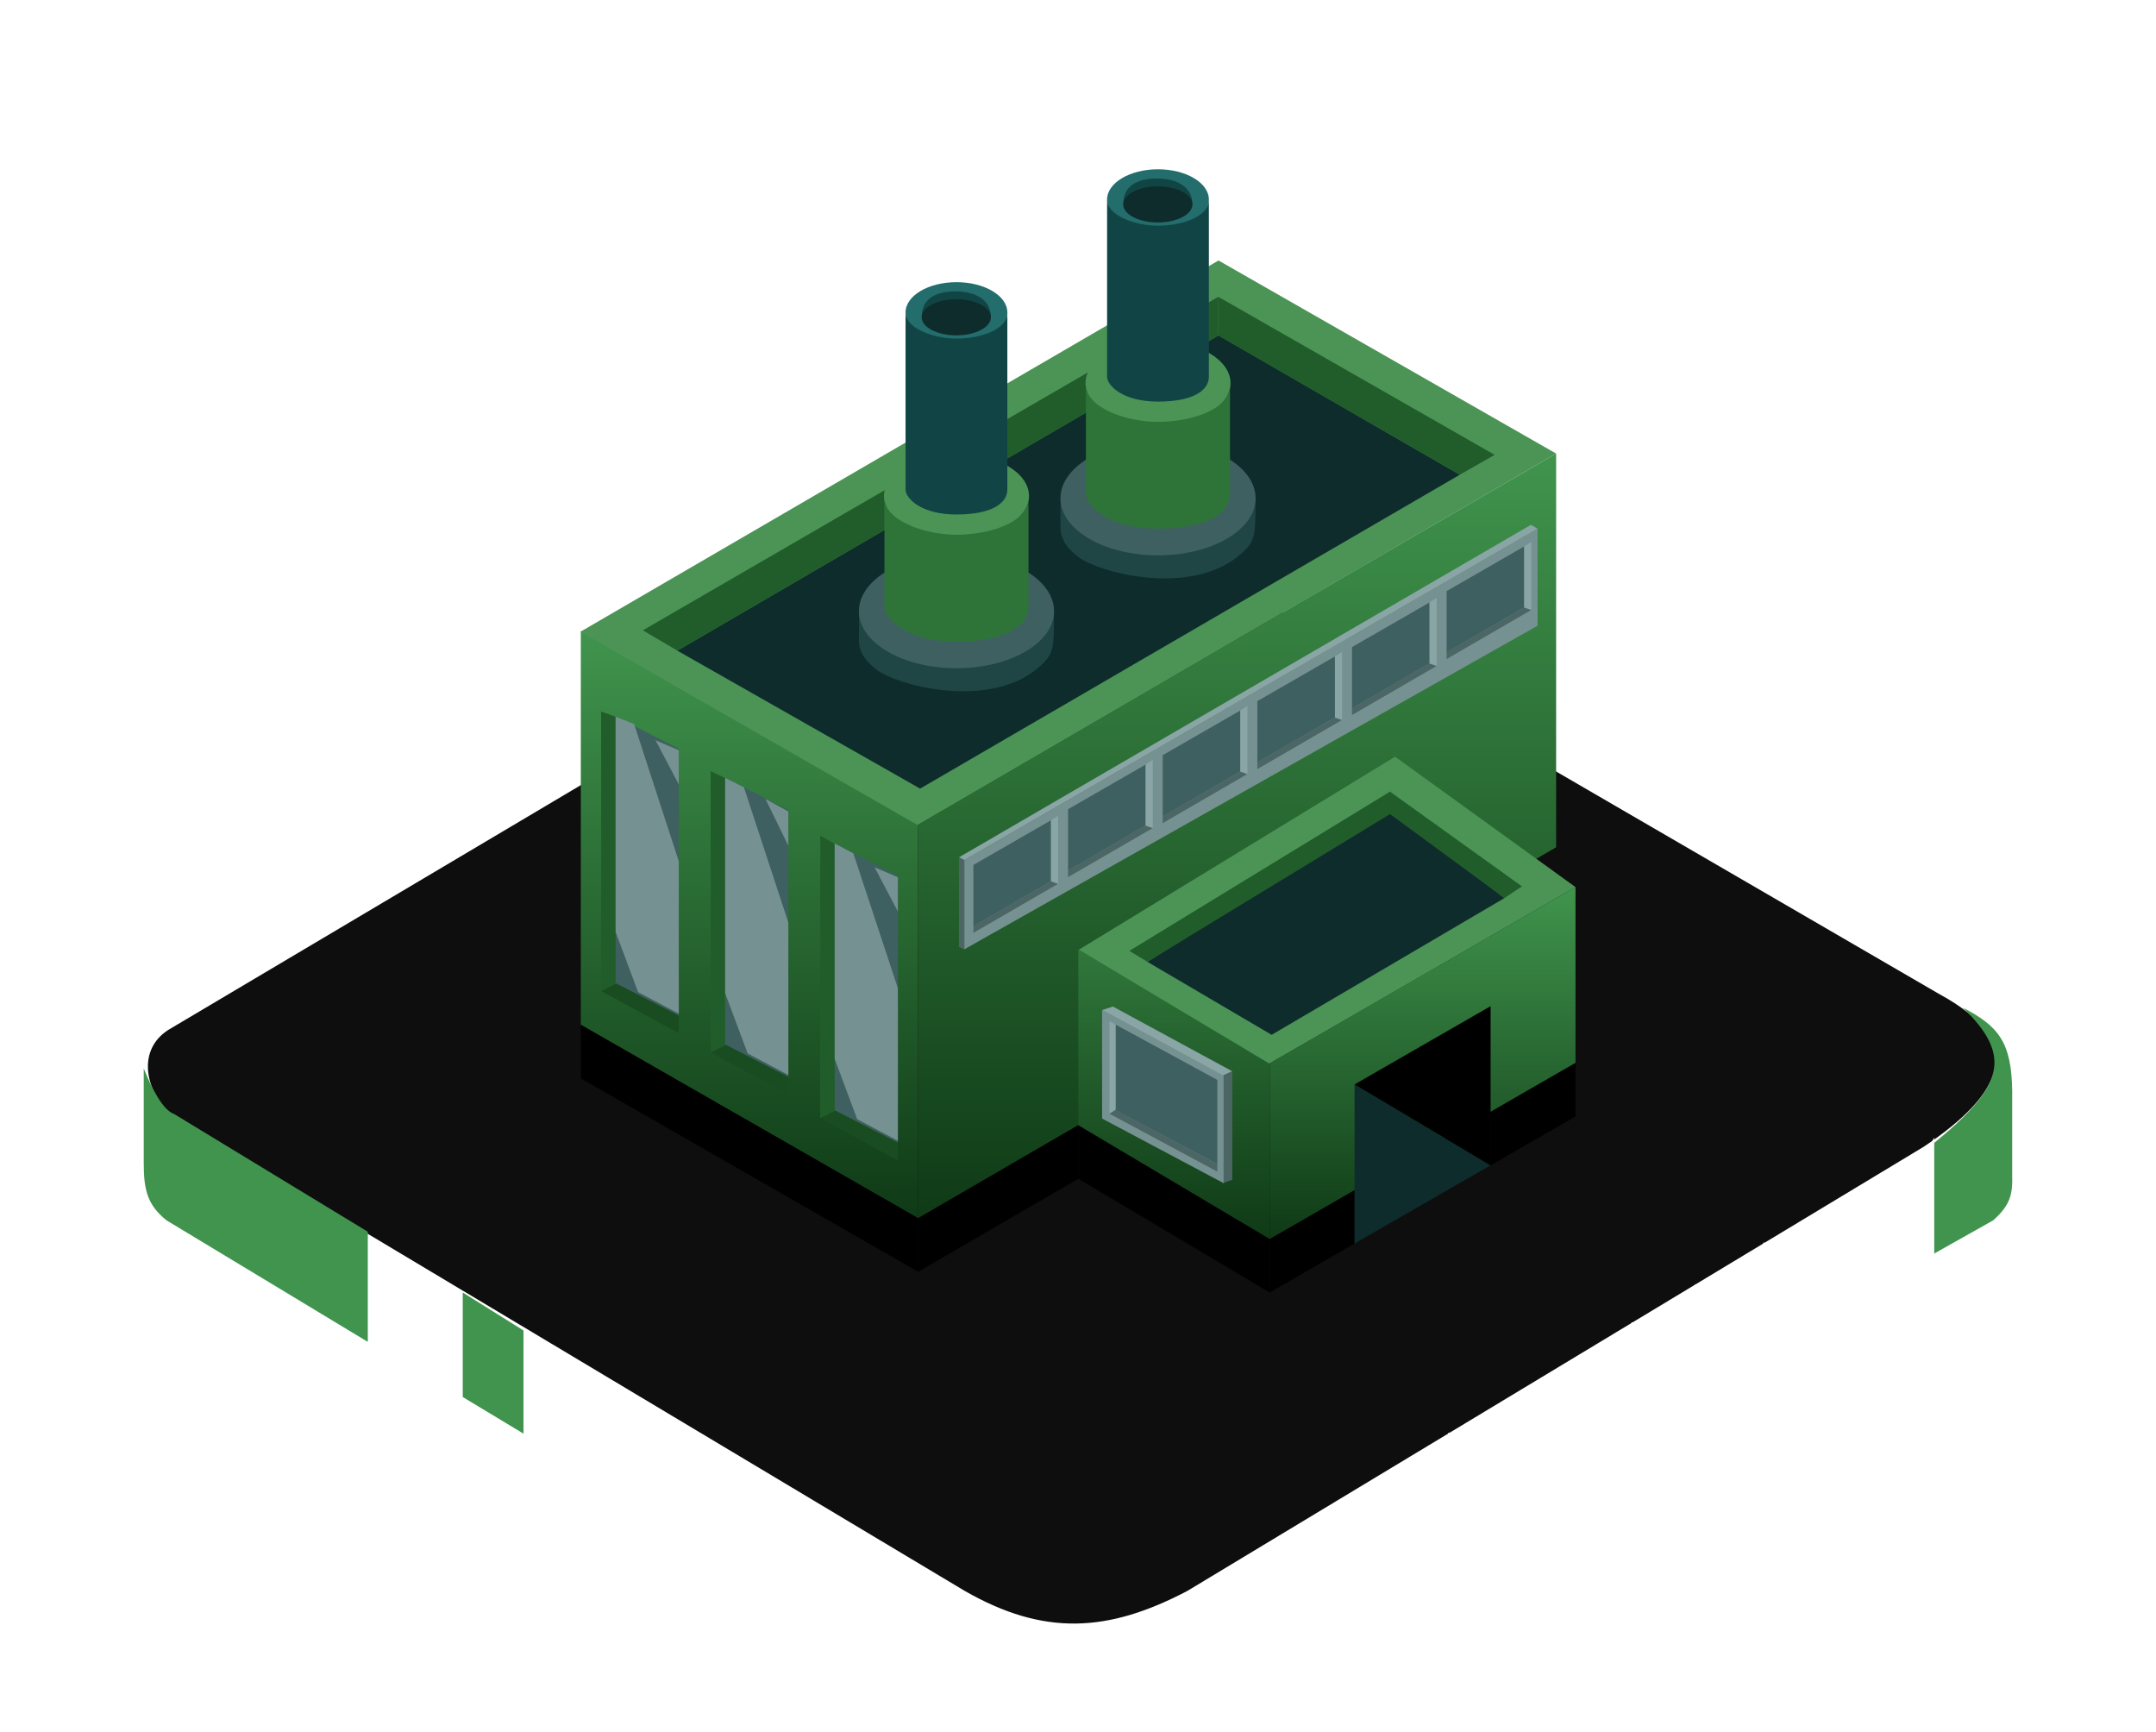 <svg width="300" height="241" viewBox="0 0 300 241" fill="none" xmlns="http://www.w3.org/2000/svg">
<path d="M165.319 221.563C154.222 227.376 145.239 227.904 134.142 221.563L23.699 155.509C19.471 151.281 18.952 145.472 23.699 142.826L134.142 77.3C144.71 70.959 154.222 71.488 165.319 77.3L269.949 138.07C282.632 144.94 278.933 152.338 267.836 159.736L165.319 221.563Z" fill="#0F0E0E" stroke="white" stroke-width="0.5"/>
<g filter="url(#filter0_d_51_377)">
<path d="M273.12 140.185C280.295 147.114 278.565 151.324 268.893 159.208V174.533L277.348 169.777C279.689 167.677 280.073 166.233 279.99 163.436V151.81C279.916 144.889 277.993 142.725 273.12 140.185Z" fill="#40944D"/>
</g>
<g filter="url(#filter1_d_51_377)">
<path d="M51.178 171.362V186.686L23.171 169.776C20.528 167.663 20 165.549 20 161.85V148.639C21.057 151.281 22.642 154.452 24.227 154.98L51.178 171.362Z" fill="#40944D"/>
</g>
<g filter="url(#filter2_d_51_377)">
<path d="M64.388 194.613V179.816L72.843 185.101V199.897L64.388 194.613Z" fill="#40944D"/>
</g>
<path d="M51.178 186.687L133.613 236.36M133.613 236.36V221.372M133.613 236.36C143.22 242.2 155.808 242.172 165.319 236.36M165.319 236.36L167.736 234.917M165.319 236.36V234.246M165.319 221.563V225.262M255.682 182.419L268.893 159.208V163.436M255.682 182.419L259.381 180.211M255.682 182.419L252.073 184.573M259.381 180.211L268.893 163.436M259.381 180.211L263.08 178.003M268.893 163.436V167.135M268.893 167.135L263.08 178.003M268.893 167.135V170.834M263.08 178.003L265.986 176.268M265.986 176.268L268.893 174.533V170.834M265.986 176.268L268.893 170.834M252.073 184.573L264.665 161.85M252.073 184.573L248.812 186.52M248.812 186.52L260.438 164.492M248.812 186.52L244.585 189.043M244.585 189.043L255.153 167.663M244.585 189.043L240.357 191.567M240.357 191.567L250.397 170.305M240.357 191.567L236.658 193.775M236.658 193.775L245.641 172.947M236.658 193.775L232.132 196.477M232.132 196.477L240.885 176.118M232.132 196.477L227.286 199.369M227.286 199.369L236.13 178.76M227.286 199.369L223.447 201.661M223.447 201.661L231.374 181.931M223.447 201.661L219.748 203.869M219.748 203.869L227.286 184.045M219.748 203.869L216.049 206.077M216.049 206.077L222.39 187.215M216.049 206.077L212.237 208.353M212.237 208.353L218.163 189.857M212.237 208.353L208.651 210.493M208.651 210.493L213.935 192.5M208.651 210.493L205.48 212.386M205.48 212.386L209.708 195.142M205.48 212.386L201.781 214.594M201.781 214.594L205.48 197.255M201.781 214.594L197.188 217.336M197.188 217.336L201.781 199.369M197.188 217.336L192.798 219.957M192.798 219.957L197.188 202.286M192.798 219.957L188.336 222.62M188.336 222.62L192.798 205.182M188.336 222.62L183.909 225.262M183.909 225.262C183.834 224.84 186.985 213.461 188.57 207.824M183.909 225.262L179.059 228.158M179.059 228.158L183.286 210.995M179.059 228.158L175.057 230.547M175.057 230.547L179.587 213.108M175.057 230.547L171.132 232.89M171.132 232.89L175.36 215.751M171.132 232.89L167.736 234.917M167.736 234.917L171.661 217.864M165.319 234.246L168.49 219.957M165.319 234.246V225.262M165.319 225.262L166.376 221.035" stroke="white" stroke-width="0.5"/>
<g filter="url(#filter3_d_51_377)">
<path d="M80.817 87.804L127.756 114.712V169.487L80.817 142.578V87.804Z" fill="url(#paint0_linear_51_377)"/>
</g>
<path d="M80.769 87.888L127.708 114.796L216.53 63.101L169.551 36.239L80.769 87.888Z" fill="#4B9456"/>
<path d="M169.545 46.66L203.129 66.043L128.029 109.714L94.246 90.519L169.545 46.66Z" fill="#0E2C2C"/>
<path d="M169.527 41.292V46.676L94.257 90.519L89.445 87.695L169.527 41.292Z" fill="#215D2B"/>
<path d="M169.527 41.292V46.676L203.131 66.041L207.978 63.279L169.527 41.292Z" fill="#215D2B"/>
<g filter="url(#filter4_d_51_377)">
<path d="M127.756 114.713L216.53 63.1V117.874L127.756 169.487V114.713Z" fill="url(#paint1_linear_51_377)"/>
</g>
<path d="M80.817 142.566L127.756 169.474V176.932L80.817 150.023L80.817 142.566Z" fill="black"/>
<path d="M127.756 169.474L150.041 156.54V163.997L127.756 176.931L127.756 169.474Z" fill="black"/>
<path d="M150.041 156.533L176.67 172.359V179.816L150.041 163.991L150.041 156.533Z" fill="black"/>
<path d="M150.041 132.093L176.67 147.919V172.366L150.041 156.541L150.041 132.093Z" fill="url(#paint2_linear_51_377)"/>
<path d="M150.115 132.129L194.118 105.274L219.231 123.418L176.631 147.975L150.115 132.129Z" fill="#4B9456"/>
<path d="M159.65 133.808L193.391 112.752L209.341 124.943L176.944 143.967L159.65 133.808Z" fill="#0E2C2C"/>
<path d="M157.144 132.287L193.44 110.119V113.243L159.651 133.808L157.144 132.287Z" fill="#215D2B"/>
<path d="M211.779 123.317L193.391 110.119V113.243L209.34 124.942L211.779 123.317Z" fill="#215D2B"/>
<path d="M176.67 172.359L188.482 165.549V173.007L176.67 179.816L176.67 172.359Z" fill="black"/>
<path d="M207.412 154.672L219.224 147.862V155.32L207.412 162.13L207.412 154.672Z" fill="black"/>
<path d="M176.67 147.924L219.225 123.415V147.862L176.67 172.372L176.67 147.924Z" fill="url(#paint3_linear_51_377)"/>
<path d="M188.482 150.852L207.414 162.113L188.482 173.002L188.482 150.852Z" fill="#0E2C2C"/>
<path d="M207.413 162.13L188.482 150.869L207.413 139.98L207.413 162.13Z" fill="black"/>
<path d="M134.174 119.663L213.948 73.538V87.052L134.174 132.075V119.663Z" fill="#769191"/>
<path d="M135.447 120.331L146.246 114.114V122.608L135.447 128.855V120.331Z" fill="#3F6060"/>
<path d="M148.616 112.58L159.415 106.363V114.856L148.616 121.104V112.58Z" fill="#3F6060"/>
<path d="M161.785 105.062L172.584 98.845V107.339L161.785 113.586V105.062Z" fill="#3F6060"/>
<path d="M174.954 97.544L185.753 91.327V99.821L174.954 106.068V97.544Z" fill="#3F6060"/>
<path d="M188.122 90.026L198.921 83.81V92.303L188.122 98.55V90.026Z" fill="#3F6060"/>
<path d="M201.291 82.236L212.09 76.019V84.512L201.291 90.76V82.236Z" fill="#3F6060"/>
<path d="M135.447 128.824L146.246 122.607L147.231 122.952L135.447 129.785V128.824Z" fill="#4C6666"/>
<path d="M148.616 121.073L159.415 114.856L160.4 115.201L148.616 122.034V121.073Z" fill="#4C6666"/>
<path d="M161.785 113.555L172.584 107.338L173.569 107.683L161.785 114.517V113.555Z" fill="#4C6666"/>
<path d="M174.954 106.037L185.753 99.821L186.738 100.165L174.954 106.999V106.037Z" fill="#4C6666"/>
<path d="M188.122 98.519L198.921 92.303L199.907 92.647L188.122 99.481V98.519Z" fill="#4C6666"/>
<path d="M201.291 90.729L212.09 84.512L213.075 84.856L201.291 91.69V90.729Z" fill="#4C6666"/>
<path d="M146.246 114.117L147.234 113.479V122.952L146.246 122.607V114.117Z" fill="#8AA5A5"/>
<path d="M159.415 106.366L160.402 105.728V115.201L159.415 114.856V106.366Z" fill="#8AA5A5"/>
<path d="M172.583 98.848L173.571 98.21V107.683L172.583 107.338V98.848Z" fill="#8AA5A5"/>
<path d="M185.752 91.33L186.74 90.692V100.165L185.752 99.82V91.33Z" fill="#8AA5A5"/>
<path d="M198.921 83.812L199.909 83.174V92.647L198.921 92.303V83.812Z" fill="#8AA5A5"/>
<path d="M212.09 76.022L213.078 75.383V84.857L212.09 84.512V76.022Z" fill="#8AA5A5"/>
<path d="M133.435 119.273L213.017 73.019L213.947 73.54L134.172 119.665L133.435 119.273Z" fill="#8AA5A5"/>
<path d="M133.435 119.278L134.178 119.663V132.069L133.435 131.735L133.435 119.278Z" fill="#4C6666"/>
<ellipse cx="133.087" cy="43.467" rx="7.083" ry="4.211" fill="#236D6D"/>
<path d="M122.086 93.25C120.267 91.911 119.518 90.573 119.518 89.032V85.109H146.66C146.66 90.641 146.66 91.106 144.037 93.25C137.116 98.605 124.963 95.368 122.086 93.25Z" fill="#204545"/>
<path d="M132.937 40.539C129.945 40.539 128.259 41.748 128.259 44.052H137.869C137.869 41.804 135.846 40.539 132.937 40.539Z" fill="#114545"/>
<ellipse cx="133.092" cy="85.022" rx="13.577" ry="7.944" fill="#3F6060"/>
<ellipse cx="133.092" cy="69.004" rx="10.091" ry="5.904" fill="#4B9456"/>
<ellipse cx="133.066" cy="44.141" rx="4.817" ry="2.513" fill="#0E2C2C"/>
<path d="M123.064 69.244C123.064 72.357 128.542 74.391 133.087 74.391C137.631 74.391 143.11 72.73 143.11 69.244V84.351C143.11 87.007 140.08 89.249 133.087 89.249C126.093 89.249 123.064 86.053 123.064 84.351V69.244Z" fill="#2E7439"/>
<path d="M126.004 43.467C126.004 45.667 129.875 47.104 133.087 47.104C136.298 47.104 140.169 45.931 140.169 43.467V68.117C140.169 69.994 138.028 71.578 133.087 71.578C128.145 71.578 126.004 69.319 126.004 68.117V43.467Z" fill="#114545"/>
<ellipse cx="161.129" cy="27.763" rx="7.083" ry="4.211" fill="#236D6D"/>
<path d="M150.129 77.546C148.31 76.207 147.561 74.869 147.561 73.328V69.405H174.703C174.703 74.937 174.703 75.402 172.08 77.546C165.158 82.901 153.006 79.664 150.129 77.546Z" fill="#204545"/>
<path d="M160.98 24.835C157.987 24.835 156.301 26.044 156.301 28.348H165.911C165.911 26.1 163.888 24.835 160.98 24.835Z" fill="#114545"/>
<ellipse cx="161.135" cy="69.318" rx="13.577" ry="7.944" fill="#3F6060"/>
<ellipse cx="161.135" cy="53.3" rx="10.091" ry="5.904" fill="#4B9456"/>
<ellipse cx="161.109" cy="28.437" rx="4.817" ry="2.513" fill="#0E2C2C"/>
<path d="M151.106 53.54C151.106 56.653 156.585 58.687 161.129 58.687C165.674 58.687 171.152 57.026 171.152 53.54V68.647C171.152 71.303 168.122 73.544 161.129 73.544C154.136 73.544 151.106 70.349 151.106 68.647V53.54Z" fill="#2E7439"/>
<path d="M154.047 27.763C154.047 29.963 157.918 31.4 161.129 31.4C164.341 31.4 168.212 30.227 168.212 27.763V52.413C168.212 54.29 166.071 55.873 161.129 55.873C156.188 55.873 154.047 53.615 154.047 52.413V27.763Z" fill="#114545"/>
<path d="M153.353 140.522L170.306 149.646V164.628L153.353 155.617V140.522Z" fill="#769191"/>
<path d="M153.353 140.522L170.229 149.645L171.462 149.038L154.862 140.036L153.353 140.522Z" fill="#8AA5A5"/>
<path d="M170.258 164.553L170.258 149.573L171.462 149.038V164.13L170.258 164.553Z" fill="#4C6666"/>
<path d="M155.155 142.501L169.387 150.238L169.387 161.959L155.155 154.408V142.501Z" fill="#3F6060"/>
<path d="M154.375 142.048L155.249 142.525V154.372L154.375 154.943L154.375 142.048Z" fill="#8AA5A5"/>
<path d="M114.128 116.249L117.268 118.038V154.458L114.128 155.562V116.249Z" fill="#215D2B"/>
<path d="M98.885 107.276L102.025 108.785V145.306L98.885 146.411L98.885 107.276Z" fill="#215D2B"/>
<path d="M83.642 98.985L86.782 100.126V136.777L83.642 137.882L83.642 98.985Z" fill="#215D2B"/>
<path d="M124.939 161.43V158.955L116.38 154.443L114.128 155.562L124.939 161.43Z" fill="#194D21"/>
<path d="M109.697 152.279V149.804L101.137 145.292L98.885 146.411L109.697 152.279Z" fill="#194D21"/>
<path d="M94.454 143.749V141.274L85.894 136.763L83.642 137.882L94.454 143.749Z" fill="#194D21"/>
<path d="M116.146 117.346L124.942 121.863V158.961L116.146 154.456L116.146 117.346Z" fill="#3F6060"/>
<path d="M100.904 108.195L109.699 112.711V149.81L100.904 145.305L100.904 108.195Z" fill="#3F6060"/>
<path d="M85.661 99.665L94.456 104.182V141.28L85.661 136.775L85.661 99.665Z" fill="#3F6060"/>
<path d="M169.387 163.002V161.958L155.225 154.403L154.375 154.943L169.387 163.002Z" fill="#4C6666"/>
<path d="M116.146 117.346L118.738 118.714L124.935 137.486V158.703L119.275 155.707L116.146 147.325V117.346Z" fill="#769191"/>
<path d="M100.904 108.217L103.515 109.532L109.692 128.347V149.552L104.032 146.557L100.904 138.18V108.217Z" fill="#769191"/>
<path d="M85.661 99.688L88.234 100.731L94.449 119.818V141.023L88.79 138.028L85.661 129.651V99.688Z" fill="#769191"/>
<path d="M124.934 126.811L121.697 120.658L124.934 122.048V126.811Z" fill="#769191"/>
<path d="M109.692 117.66L106.515 111.151L109.692 112.898V117.66Z" fill="#769191"/>
<path d="M94.449 109.13L91.211 102.978L94.449 104.368V109.13Z" fill="#769191"/>
<defs>
<filter id="filter0_d_51_377" x="248.893" y="120.185" width="51.107" height="74.348" filterUnits="userSpaceOnUse" color-interpolation-filters="sRGB">
<feFlood flood-opacity="0" result="BackgroundImageFix"/>
<feColorMatrix in="SourceAlpha" type="matrix" values="0 0 0 0 0 0 0 0 0 0 0 0 0 0 0 0 0 0 127 0" result="hardAlpha"/>
<feOffset/>
<feGaussianBlur stdDeviation="10"/>
<feComposite in2="hardAlpha" operator="out"/>
<feColorMatrix type="matrix" values="0 0 0 0 0.251 0 0 0 0 0.58 0 0 0 0 0.302 0 0 0 1 0"/>
<feBlend mode="normal" in2="BackgroundImageFix" result="effect1_dropShadow_51_377"/>
<feBlend mode="normal" in="SourceGraphic" in2="effect1_dropShadow_51_377" result="shape"/>
</filter>
<filter id="filter1_d_51_377" x="0" y="128.639" width="71.178" height="78.047" filterUnits="userSpaceOnUse" color-interpolation-filters="sRGB">
<feFlood flood-opacity="0" result="BackgroundImageFix"/>
<feColorMatrix in="SourceAlpha" type="matrix" values="0 0 0 0 0 0 0 0 0 0 0 0 0 0 0 0 0 0 127 0" result="hardAlpha"/>
<feOffset/>
<feGaussianBlur stdDeviation="10"/>
<feComposite in2="hardAlpha" operator="out"/>
<feColorMatrix type="matrix" values="0 0 0 0 0.251 0 0 0 0 0.58 0 0 0 0 0.302 0 0 0 1 0"/>
<feBlend mode="normal" in2="BackgroundImageFix" result="effect1_dropShadow_51_377"/>
<feBlend mode="normal" in="SourceGraphic" in2="effect1_dropShadow_51_377" result="shape"/>
</filter>
<filter id="filter2_d_51_377" x="44.388" y="159.816" width="48.455" height="60.081" filterUnits="userSpaceOnUse" color-interpolation-filters="sRGB">
<feFlood flood-opacity="0" result="BackgroundImageFix"/>
<feColorMatrix in="SourceAlpha" type="matrix" values="0 0 0 0 0 0 0 0 0 0 0 0 0 0 0 0 0 0 127 0" result="hardAlpha"/>
<feOffset/>
<feGaussianBlur stdDeviation="10"/>
<feComposite in2="hardAlpha" operator="out"/>
<feColorMatrix type="matrix" values="0 0 0 0 0.251 0 0 0 0 0.58 0 0 0 0 0.302 0 0 0 1 0"/>
<feBlend mode="normal" in2="BackgroundImageFix" result="effect1_dropShadow_51_377"/>
<feBlend mode="normal" in="SourceGraphic" in2="effect1_dropShadow_51_377" result="shape"/>
</filter>
<filter id="filter3_d_51_377" x="60.817" y="67.804" width="86.94" height="121.683" filterUnits="userSpaceOnUse" color-interpolation-filters="sRGB">
<feFlood flood-opacity="0" result="BackgroundImageFix"/>
<feColorMatrix in="SourceAlpha" type="matrix" values="0 0 0 0 0 0 0 0 0 0 0 0 0 0 0 0 0 0 127 0" result="hardAlpha"/>
<feOffset/>
<feGaussianBlur stdDeviation="10"/>
<feComposite in2="hardAlpha" operator="out"/>
<feColorMatrix type="matrix" values="0 0 0 0 0.251 0 0 0 0 0.58 0 0 0 0 0.302 0 0 0 0.6 0"/>
<feBlend mode="normal" in2="BackgroundImageFix" result="effect1_dropShadow_51_377"/>
<feBlend mode="normal" in="SourceGraphic" in2="effect1_dropShadow_51_377" result="shape"/>
</filter>
<filter id="filter4_d_51_377" x="107.756" y="43.1" width="128.774" height="146.388" filterUnits="userSpaceOnUse" color-interpolation-filters="sRGB">
<feFlood flood-opacity="0" result="BackgroundImageFix"/>
<feColorMatrix in="SourceAlpha" type="matrix" values="0 0 0 0 0 0 0 0 0 0 0 0 0 0 0 0 0 0 127 0" result="hardAlpha"/>
<feOffset/>
<feGaussianBlur stdDeviation="10"/>
<feComposite in2="hardAlpha" operator="out"/>
<feColorMatrix type="matrix" values="0 0 0 0 0.251 0 0 0 0 0.58 0 0 0 0 0.302 0 0 0 0.6 0"/>
<feBlend mode="normal" in2="BackgroundImageFix" result="effect1_dropShadow_51_377"/>
<feBlend mode="normal" in="SourceGraphic" in2="effect1_dropShadow_51_377" result="shape"/>
</filter>
<linearGradient id="paint0_linear_51_377" x1="104.286" y1="87.804" x2="104.286" y2="169.487" gradientUnits="userSpaceOnUse">
<stop stop-color="#40944D"/>
<stop offset="1" stop-color="#0F3A16"/>
</linearGradient>
<linearGradient id="paint1_linear_51_377" x1="172.143" y1="63.1" x2="172.143" y2="169.487" gradientUnits="userSpaceOnUse">
<stop stop-color="#40944D"/>
<stop offset="1" stop-color="#0F3A16"/>
</linearGradient>
<linearGradient id="paint2_linear_51_377" x1="163.356" y1="113.051" x2="163.356" y2="172.366" gradientUnits="userSpaceOnUse">
<stop stop-color="#40944D"/>
<stop offset="1" stop-color="#0F3A16"/>
</linearGradient>
<linearGradient id="paint3_linear_51_377" x1="197.948" y1="123.415" x2="197.948" y2="172.372" gradientUnits="userSpaceOnUse">
<stop stop-color="#40944D"/>
<stop offset="1" stop-color="#0F3A16"/>
</linearGradient>
</defs>
</svg>
